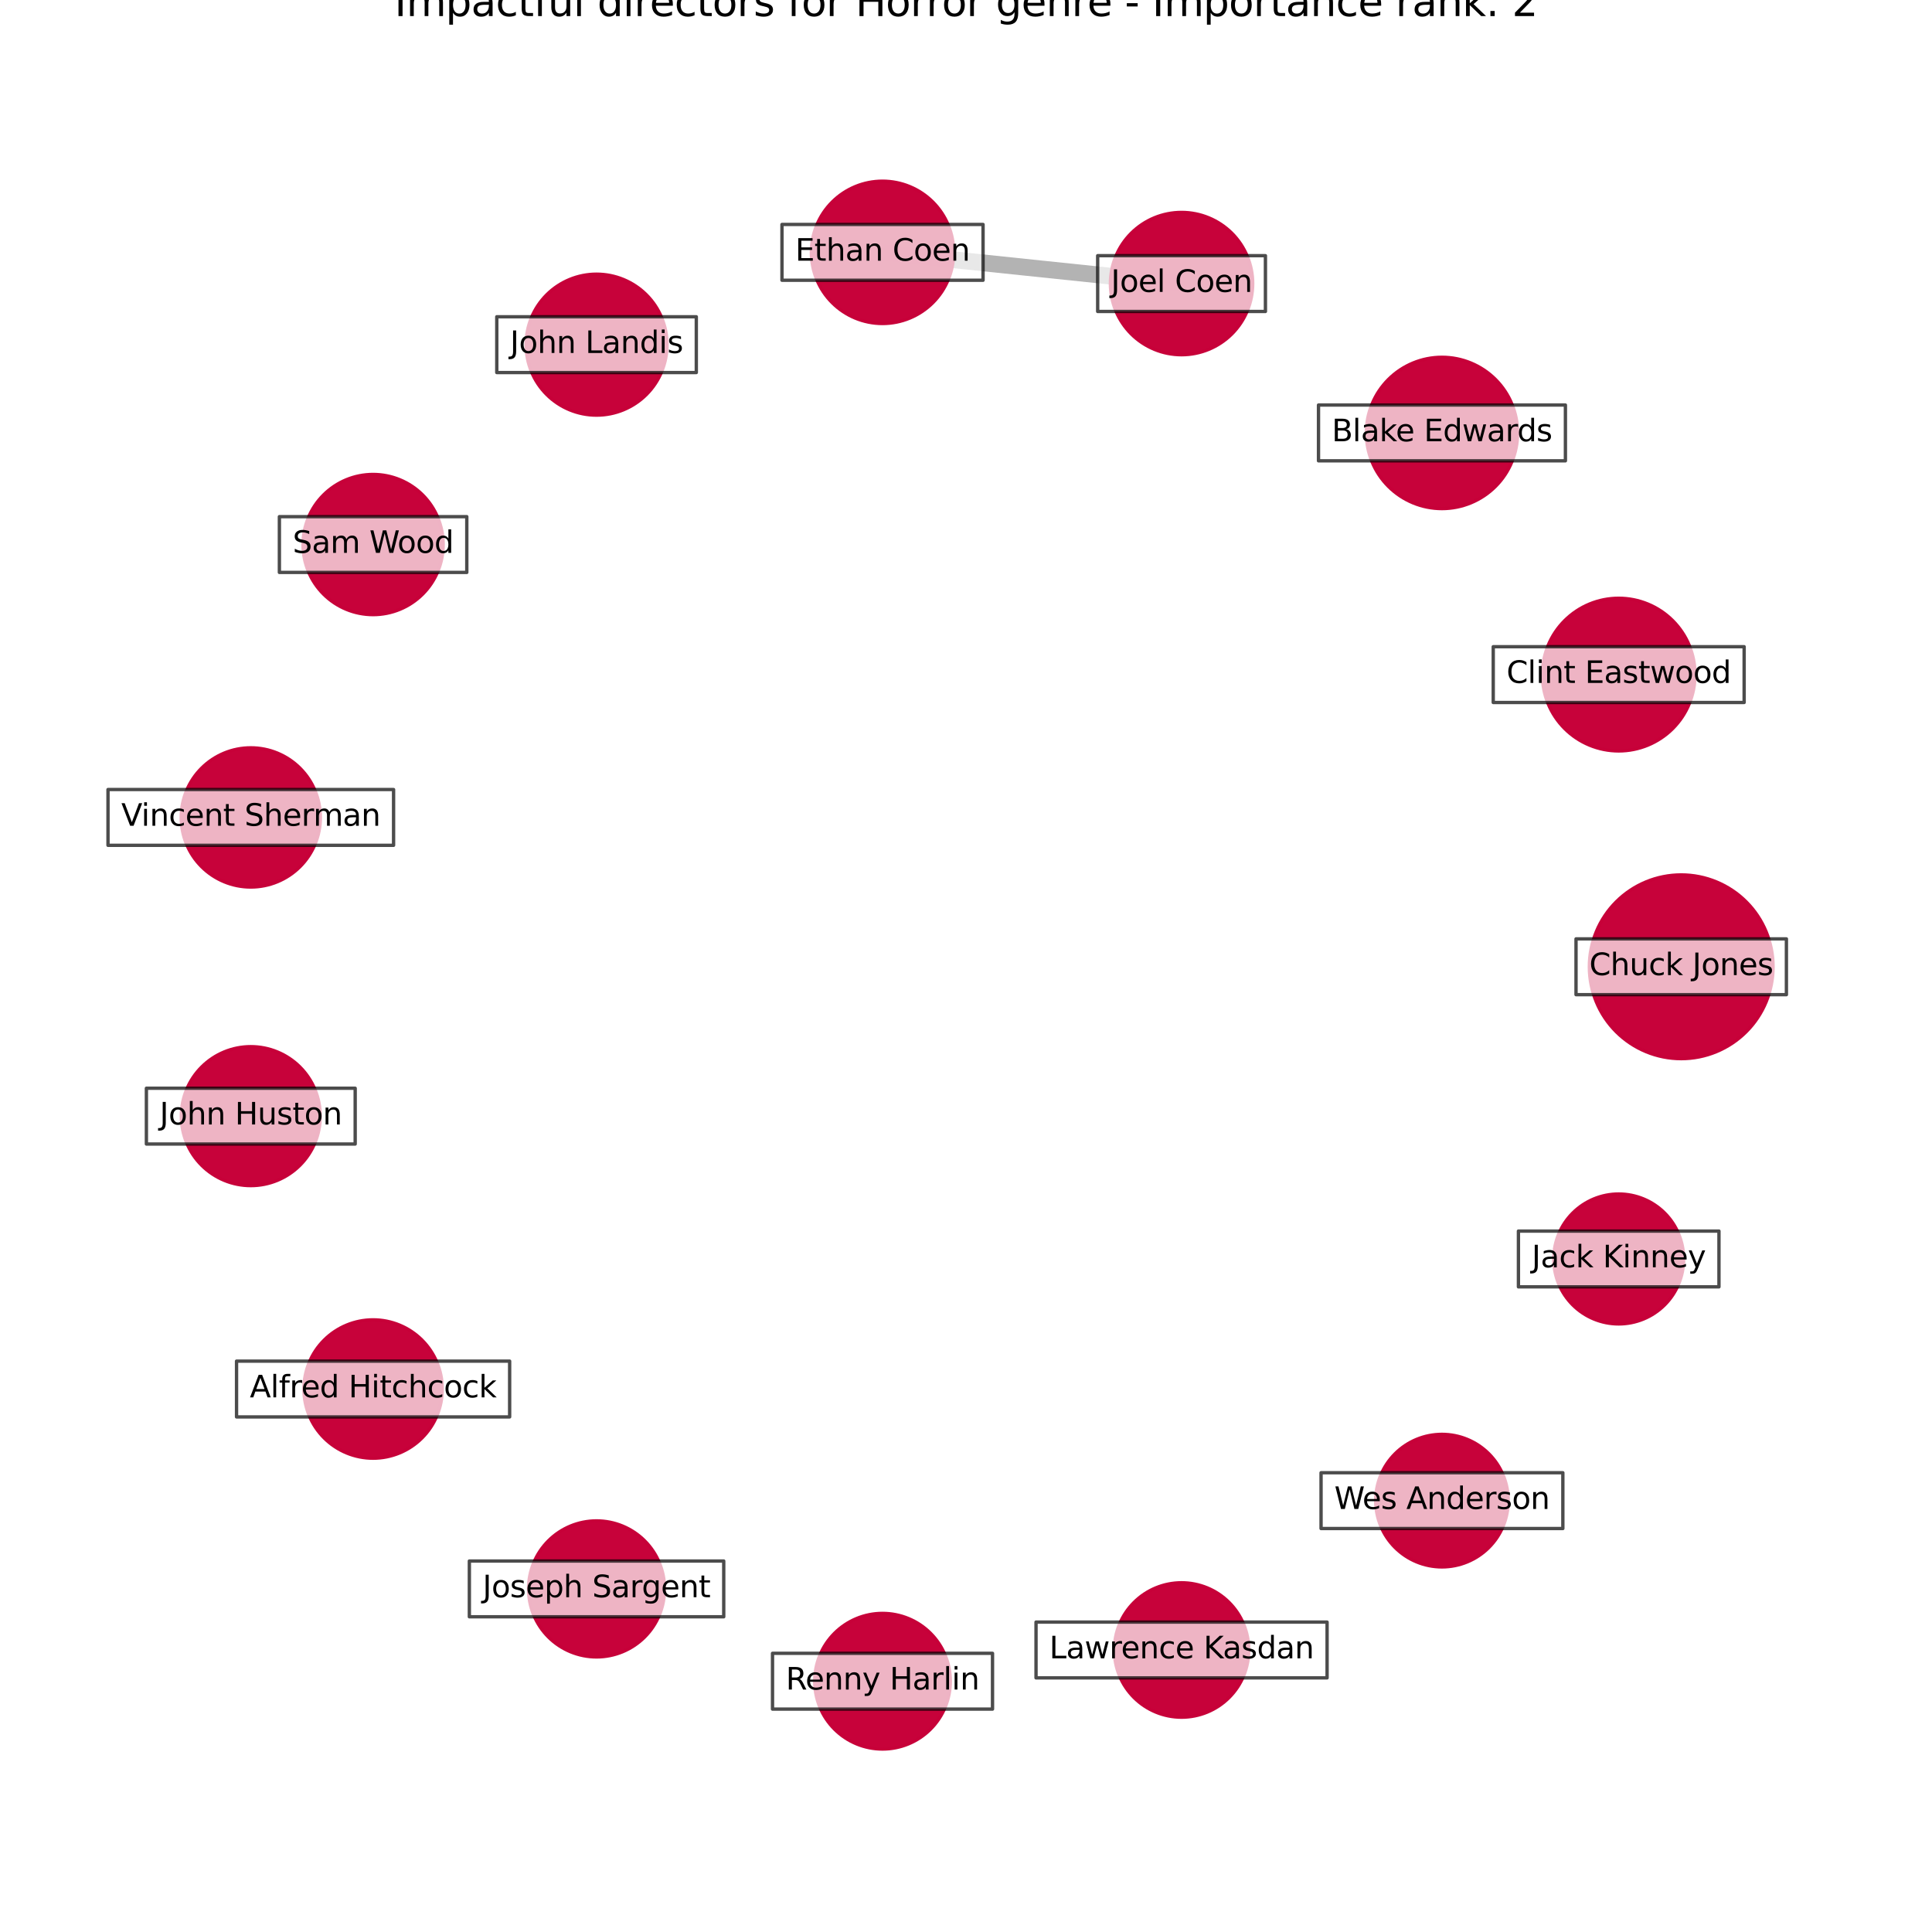 <?xml version="1.0" encoding="utf-8" standalone="no"?>
<!DOCTYPE svg PUBLIC "-//W3C//DTD SVG 1.1//EN"
  "http://www.w3.org/Graphics/SVG/1.1/DTD/svg11.dtd">
<svg xmlns:xlink="http://www.w3.org/1999/xlink" width="576pt" height="576pt" viewBox="0 0 576 576" xmlns="http://www.w3.org/2000/svg" version="1.1">
 <defs>
  <style type="text/css">*{stroke-linejoin: round; stroke-linecap: butt}</style>
 </defs>
 <g id="figure_1">
  <g id="patch_1">
   <path d="M 0 576 
L 576 576 
L 576 0 
L 0 0 
z
" style="fill: #ffffff"/>
  </g>
  <g id="axes_1">
   <g id="LineCollection_1">
    <path d="M 352.264 84.544 
L 263.11 75.235 
" clip-path="url(#pd4b64795f2)" style="fill: none; stroke: #000000; stroke-opacity: 0.3; stroke-width: 5"/>
   </g>
   <g id="PathCollection_1">
    <path d="M 501.231 315.619 
C 508.494 315.619 515.46 312.733 520.596 307.598 
C 525.731 302.462 528.617 295.496 528.617 288.233 
C 528.617 280.97 525.731 274.003 520.596 268.868 
C 515.46 263.732 508.494 260.847 501.231 260.847 
C 493.968 260.847 487.001 263.732 481.866 268.868 
C 476.73 274.003 473.845 280.97 473.845 288.233 
C 473.845 295.496 476.73 302.462 481.866 307.598 
C 487.001 312.733 493.968 315.619 501.231 315.619 
z
" clip-path="url(#pd4b64795f2)" style="fill: #c70039; fill-opacity: 0.99; stroke: #c70039; stroke-opacity: 0.99"/>
    <path d="M 482.592 223.878 
C 488.628 223.878 494.416 221.48 498.684 217.213 
C 502.951 212.945 505.349 207.157 505.349 201.121 
C 505.349 195.086 502.951 189.297 498.684 185.03 
C 494.416 180.762 488.628 178.365 482.592 178.365 
C 476.557 178.365 470.768 180.762 466.501 185.03 
C 462.233 189.297 459.836 195.086 459.836 201.121 
C 459.836 207.157 462.233 212.945 466.501 217.213 
C 470.768 221.48 476.557 223.878 482.592 223.878 
z
" clip-path="url(#pd4b64795f2)" style="fill: #c70039; fill-opacity: 0.99; stroke: #c70039; stroke-opacity: 0.99"/>
    <path d="M 429.9 151.625 
C 435.881 151.625 441.618 149.248 445.847 145.019 
C 450.076 140.79 452.452 135.053 452.452 129.072 
C 452.452 123.091 450.076 117.355 445.847 113.126 
C 441.618 108.896 435.881 106.52 429.9 106.52 
C 423.919 106.52 418.182 108.896 413.953 113.126 
C 409.724 117.355 407.348 123.091 407.348 129.072 
C 407.348 135.053 409.724 140.79 413.953 145.019 
C 418.182 149.248 423.919 151.625 429.9 151.625 
z
" clip-path="url(#pd4b64795f2)" style="fill: #c70039; fill-opacity: 0.99; stroke: #c70039; stroke-opacity: 0.99"/>
    <path d="M 352.264 105.756 
C 357.89 105.756 363.286 103.521 367.264 99.543 
C 371.242 95.565 373.477 90.169 373.477 84.544 
C 373.477 78.918 371.242 73.522 367.264 69.544 
C 363.286 65.567 357.89 63.331 352.264 63.331 
C 346.639 63.331 341.243 65.567 337.265 69.544 
C 333.287 73.522 331.052 78.918 331.052 84.544 
C 331.052 90.169 333.287 95.565 337.265 99.543 
C 341.243 103.521 346.639 105.756 352.264 105.756 
z
" clip-path="url(#pd4b64795f2)" style="fill: #c70039; fill-opacity: 0.99; stroke: #c70039; stroke-opacity: 0.99"/>
    <path d="M 263.11 96.447 
C 268.735 96.447 274.131 94.212 278.109 90.234 
C 282.087 86.256 284.322 80.86 284.322 75.235 
C 284.322 69.609 282.087 64.213 278.109 60.235 
C 274.131 56.257 268.735 54.022 263.11 54.022 
C 257.484 54.022 252.088 56.257 248.11 60.235 
C 244.132 64.213 241.897 69.609 241.897 75.235 
C 241.897 80.86 244.132 86.256 248.11 90.234 
C 252.088 94.212 257.484 96.447 263.11 96.447 
z
" clip-path="url(#pd4b64795f2)" style="fill: #c70039; fill-opacity: 0.99; stroke: #c70039; stroke-opacity: 0.99"/>
    <path d="M 177.851 123.766 
C 183.424 123.766 188.768 121.552 192.709 117.612 
C 196.649 113.672 198.863 108.327 198.863 102.755 
C 198.863 97.183 196.649 91.838 192.709 87.898 
C 188.768 83.958 183.424 81.744 177.851 81.744 
C 172.279 81.744 166.934 83.958 162.994 87.898 
C 159.054 91.838 156.84 97.183 156.84 102.755 
C 156.84 108.327 159.054 113.672 162.994 117.612 
C 166.934 121.552 172.279 123.766 177.851 123.766 
z
" clip-path="url(#pd4b64795f2)" style="fill: #c70039; fill-opacity: 0.99; stroke: #c70039; stroke-opacity: 0.99"/>
    <path d="M 111.231 183.241 
C 116.773 183.241 122.088 181.039 126.006 177.121 
C 129.925 173.203 132.126 167.887 132.126 162.346 
C 132.126 156.805 129.925 151.489 126.006 147.571 
C 122.088 143.653 116.773 141.451 111.231 141.451 
C 105.69 141.451 100.375 143.653 96.457 147.571 
C 92.538 151.489 90.337 156.805 90.337 162.346 
C 90.337 167.887 92.538 173.203 96.457 177.121 
C 100.375 181.039 105.69 183.241 111.231 183.241 
z
" clip-path="url(#pd4b64795f2)" style="fill: #c70039; fill-opacity: 0.99; stroke: #c70039; stroke-opacity: 0.99"/>
    <path d="M 74.769 264.452 
C 80.272 264.452 85.549 262.265 89.44 258.375 
C 93.331 254.484 95.517 249.206 95.517 243.704 
C 95.517 238.202 93.331 232.924 89.44 229.033 
C 85.549 225.143 80.272 222.957 74.769 222.957 
C 69.267 222.957 63.989 225.143 60.099 229.033 
C 56.208 232.924 54.022 238.202 54.022 243.704 
C 54.022 249.206 56.208 254.484 60.099 258.375 
C 63.989 262.265 69.267 264.452 74.769 264.452 
z
" clip-path="url(#pd4b64795f2)" style="fill: #c70039; fill-opacity: 0.99; stroke: #c70039; stroke-opacity: 0.99"/>
    <path d="M 74.769 353.472 
C 80.262 353.472 85.53 351.29 89.414 347.406 
C 93.298 343.522 95.48 338.254 95.48 332.761 
C 95.48 327.269 93.298 322.001 89.414 318.117 
C 85.53 314.233 80.262 312.051 74.769 312.051 
C 69.277 312.051 64.008 314.233 60.125 318.117 
C 56.241 322.001 54.059 327.269 54.059 332.761 
C 54.059 338.254 56.241 343.522 60.125 347.406 
C 64.008 351.29 69.277 353.472 74.769 353.472 
z
" clip-path="url(#pd4b64795f2)" style="fill: #c70039; fill-opacity: 0.99; stroke: #c70039; stroke-opacity: 0.99"/>
    <path d="M 111.231 434.742 
C 116.701 434.742 121.947 432.57 125.814 428.702 
C 129.682 424.835 131.855 419.589 131.855 414.119 
C 131.855 408.65 129.682 403.404 125.814 399.537 
C 121.947 395.669 116.701 393.496 111.231 393.496 
C 105.762 393.496 100.516 395.669 96.649 399.537 
C 92.781 403.404 90.608 408.65 90.608 414.119 
C 90.608 419.589 92.781 424.835 96.649 428.702 
C 100.516 432.57 105.762 434.742 111.231 434.742 
z
" clip-path="url(#pd4b64795f2)" style="fill: #c70039; fill-opacity: 0.99; stroke: #c70039; stroke-opacity: 0.99"/>
    <path d="M 177.851 493.988 
C 183.229 493.988 188.387 491.851 192.19 488.049 
C 195.992 484.246 198.129 479.088 198.129 473.711 
C 198.129 468.333 195.992 463.175 192.19 459.372 
C 188.387 455.57 183.229 453.433 177.851 453.433 
C 172.474 453.433 167.316 455.57 163.513 459.372 
C 159.71 463.175 157.574 468.333 157.574 473.711 
C 157.574 479.088 159.71 484.246 163.513 488.049 
C 167.316 491.851 172.474 493.988 177.851 493.988 
z
" clip-path="url(#pd4b64795f2)" style="fill: #c70039; fill-opacity: 0.99; stroke: #c70039; stroke-opacity: 0.99"/>
    <path d="M 263.11 521.449 
C 268.471 521.449 273.614 519.318 277.406 515.527 
C 281.197 511.736 283.327 506.593 283.327 501.231 
C 283.327 495.869 281.197 490.726 277.406 486.935 
C 273.614 483.143 268.471 481.013 263.11 481.013 
C 257.748 481.013 252.605 483.143 248.813 486.935 
C 245.022 490.726 242.892 495.869 242.892 501.231 
C 242.892 506.593 245.022 511.736 248.813 515.527 
C 252.605 519.318 257.748 521.449 263.11 521.449 
z
" clip-path="url(#pd4b64795f2)" style="fill: #c70039; fill-opacity: 0.99; stroke: #c70039; stroke-opacity: 0.99"/>
    <path d="M 352.264 511.959 
C 357.578 511.959 362.675 509.848 366.433 506.09 
C 370.191 502.333 372.302 497.236 372.302 491.922 
C 372.302 486.608 370.191 481.511 366.433 477.753 
C 362.675 473.996 357.578 471.884 352.264 471.884 
C 346.95 471.884 341.853 473.996 338.096 477.753 
C 334.338 481.511 332.227 486.608 332.227 491.922 
C 332.227 497.236 334.338 502.333 338.096 506.09 
C 341.853 509.848 346.95 511.959 352.264 511.959 
z
" clip-path="url(#pd4b64795f2)" style="fill: #c70039; fill-opacity: 0.99; stroke: #c70039; stroke-opacity: 0.99"/>
    <path d="M 429.9 467.153 
C 435.14 467.153 440.167 465.071 443.872 461.365 
C 447.578 457.66 449.66 452.633 449.66 447.393 
C 449.66 442.153 447.578 437.126 443.872 433.421 
C 440.167 429.715 435.14 427.633 429.9 427.633 
C 424.66 427.633 419.633 429.715 415.928 433.421 
C 412.222 437.126 410.14 442.153 410.14 447.393 
C 410.14 452.633 412.222 457.66 415.928 461.365 
C 419.633 465.071 424.66 467.153 429.9 467.153 
z
" clip-path="url(#pd4b64795f2)" style="fill: #c70039; fill-opacity: 0.99; stroke: #c70039; stroke-opacity: 0.99"/>
    <path d="M 482.592 394.709 
C 487.728 394.709 492.654 392.669 496.285 389.037 
C 499.917 385.406 501.957 380.48 501.957 375.344 
C 501.957 370.208 499.917 365.282 496.285 361.651 
C 492.654 358.019 487.728 355.979 482.592 355.979 
C 477.457 355.979 472.531 358.019 468.899 361.651 
C 465.268 365.282 463.227 370.208 463.227 375.344 
C 463.227 380.48 465.268 385.406 468.899 389.037 
C 472.531 392.669 477.457 394.709 482.592 394.709 
z
" clip-path="url(#pd4b64795f2)" style="fill: #c70039; fill-opacity: 0.99; stroke: #c70039; stroke-opacity: 0.99"/>
   </g>
   <g id="text_1">
    <g id="patch_2">
     <path d="M 469.869 296.548 
L 532.593 296.548 
L 532.593 279.918 
L 469.869 279.918 
z
" clip-path="url(#pd4b64795f2)" style="fill: #ffffff; opacity: 0.7; stroke: #000000; stroke-linejoin: miter"/>
    </g>
    <g clip-path="url(#pd4b64795f2)">
     <!-- Chuck Jones -->
     <g transform="translate(473.829 290.716)scale(0.09 -0.09)">
      <defs>
       <path id="DejaVuSans-43" d="M 4122 4306 
L 4122 3641 
Q 3803 3938 3442 4084 
Q 3081 4231 2675 4231 
Q 1875 4231 1450 3742 
Q 1025 3253 1025 2328 
Q 1025 1406 1450 917 
Q 1875 428 2675 428 
Q 3081 428 3442 575 
Q 3803 722 4122 1019 
L 4122 359 
Q 3791 134 3420 21 
Q 3050 -91 2638 -91 
Q 1578 -91 968 557 
Q 359 1206 359 2328 
Q 359 3453 968 4101 
Q 1578 4750 2638 4750 
Q 3056 4750 3426 4639 
Q 3797 4528 4122 4306 
z
" transform="scale(0.016)"/>
       <path id="DejaVuSans-68" d="M 3513 2113 
L 3513 0 
L 2938 0 
L 2938 2094 
Q 2938 2591 2744 2837 
Q 2550 3084 2163 3084 
Q 1697 3084 1428 2787 
Q 1159 2491 1159 1978 
L 1159 0 
L 581 0 
L 581 4863 
L 1159 4863 
L 1159 2956 
Q 1366 3272 1645 3428 
Q 1925 3584 2291 3584 
Q 2894 3584 3203 3211 
Q 3513 2838 3513 2113 
z
" transform="scale(0.016)"/>
       <path id="DejaVuSans-75" d="M 544 1381 
L 544 3500 
L 1119 3500 
L 1119 1403 
Q 1119 906 1312 657 
Q 1506 409 1894 409 
Q 2359 409 2629 706 
Q 2900 1003 2900 1516 
L 2900 3500 
L 3475 3500 
L 3475 0 
L 2900 0 
L 2900 538 
Q 2691 219 2414 64 
Q 2138 -91 1772 -91 
Q 1169 -91 856 284 
Q 544 659 544 1381 
z
M 1991 3584 
L 1991 3584 
z
" transform="scale(0.016)"/>
       <path id="DejaVuSans-63" d="M 3122 3366 
L 3122 2828 
Q 2878 2963 2633 3030 
Q 2388 3097 2138 3097 
Q 1578 3097 1268 2742 
Q 959 2388 959 1747 
Q 959 1106 1268 751 
Q 1578 397 2138 397 
Q 2388 397 2633 464 
Q 2878 531 3122 666 
L 3122 134 
Q 2881 22 2623 -34 
Q 2366 -91 2075 -91 
Q 1284 -91 818 406 
Q 353 903 353 1747 
Q 353 2603 823 3093 
Q 1294 3584 2113 3584 
Q 2378 3584 2631 3529 
Q 2884 3475 3122 3366 
z
" transform="scale(0.016)"/>
       <path id="DejaVuSans-6b" d="M 581 4863 
L 1159 4863 
L 1159 1991 
L 2875 3500 
L 3609 3500 
L 1753 1863 
L 3688 0 
L 2938 0 
L 1159 1709 
L 1159 0 
L 581 0 
L 581 4863 
z
" transform="scale(0.016)"/>
       <path id="DejaVuSans-20" transform="scale(0.016)"/>
       <path id="DejaVuSans-4a" d="M 628 4666 
L 1259 4666 
L 1259 325 
Q 1259 -519 939 -900 
Q 619 -1281 -91 -1281 
L -331 -1281 
L -331 -750 
L -134 -750 
Q 284 -750 456 -515 
Q 628 -281 628 325 
L 628 4666 
z
" transform="scale(0.016)"/>
       <path id="DejaVuSans-6f" d="M 1959 3097 
Q 1497 3097 1228 2736 
Q 959 2375 959 1747 
Q 959 1119 1226 758 
Q 1494 397 1959 397 
Q 2419 397 2687 759 
Q 2956 1122 2956 1747 
Q 2956 2369 2687 2733 
Q 2419 3097 1959 3097 
z
M 1959 3584 
Q 2709 3584 3137 3096 
Q 3566 2609 3566 1747 
Q 3566 888 3137 398 
Q 2709 -91 1959 -91 
Q 1206 -91 779 398 
Q 353 888 353 1747 
Q 353 2609 779 3096 
Q 1206 3584 1959 3584 
z
" transform="scale(0.016)"/>
       <path id="DejaVuSans-6e" d="M 3513 2113 
L 3513 0 
L 2938 0 
L 2938 2094 
Q 2938 2591 2744 2837 
Q 2550 3084 2163 3084 
Q 1697 3084 1428 2787 
Q 1159 2491 1159 1978 
L 1159 0 
L 581 0 
L 581 3500 
L 1159 3500 
L 1159 2956 
Q 1366 3272 1645 3428 
Q 1925 3584 2291 3584 
Q 2894 3584 3203 3211 
Q 3513 2838 3513 2113 
z
" transform="scale(0.016)"/>
       <path id="DejaVuSans-65" d="M 3597 1894 
L 3597 1613 
L 953 1613 
Q 991 1019 1311 708 
Q 1631 397 2203 397 
Q 2534 397 2845 478 
Q 3156 559 3463 722 
L 3463 178 
Q 3153 47 2828 -22 
Q 2503 -91 2169 -91 
Q 1331 -91 842 396 
Q 353 884 353 1716 
Q 353 2575 817 3079 
Q 1281 3584 2069 3584 
Q 2775 3584 3186 3129 
Q 3597 2675 3597 1894 
z
M 3022 2063 
Q 3016 2534 2758 2815 
Q 2500 3097 2075 3097 
Q 1594 3097 1305 2825 
Q 1016 2553 972 2059 
L 3022 2063 
z
" transform="scale(0.016)"/>
       <path id="DejaVuSans-73" d="M 2834 3397 
L 2834 2853 
Q 2591 2978 2328 3040 
Q 2066 3103 1784 3103 
Q 1356 3103 1142 2972 
Q 928 2841 928 2578 
Q 928 2378 1081 2264 
Q 1234 2150 1697 2047 
L 1894 2003 
Q 2506 1872 2764 1633 
Q 3022 1394 3022 966 
Q 3022 478 2636 193 
Q 2250 -91 1575 -91 
Q 1294 -91 989 -36 
Q 684 19 347 128 
L 347 722 
Q 666 556 975 473 
Q 1284 391 1588 391 
Q 1994 391 2212 530 
Q 2431 669 2431 922 
Q 2431 1156 2273 1281 
Q 2116 1406 1581 1522 
L 1381 1569 
Q 847 1681 609 1914 
Q 372 2147 372 2553 
Q 372 3047 722 3315 
Q 1072 3584 1716 3584 
Q 2034 3584 2315 3537 
Q 2597 3491 2834 3397 
z
" transform="scale(0.016)"/>
      </defs>
      <use xlink:href="#DejaVuSans-43"/>
      <use xlink:href="#DejaVuSans-68" x="69.824"/>
      <use xlink:href="#DejaVuSans-75" x="133.203"/>
      <use xlink:href="#DejaVuSans-63" x="196.582"/>
      <use xlink:href="#DejaVuSans-6b" x="251.562"/>
      <use xlink:href="#DejaVuSans-20" x="309.473"/>
      <use xlink:href="#DejaVuSans-4a" x="341.26"/>
      <use xlink:href="#DejaVuSans-6f" x="370.752"/>
      <use xlink:href="#DejaVuSans-6e" x="431.934"/>
      <use xlink:href="#DejaVuSans-65" x="495.312"/>
      <use xlink:href="#DejaVuSans-73" x="556.836"/>
     </g>
    </g>
   </g>
   <g id="text_2">
    <g id="patch_3">
     <path d="M 445.19 209.437 
L 519.994 209.437 
L 519.994 192.806 
L 445.19 192.806 
z
" clip-path="url(#pd4b64795f2)" style="fill: #ffffff; opacity: 0.7; stroke: #000000; stroke-linejoin: miter"/>
    </g>
    <g clip-path="url(#pd4b64795f2)">
     <!-- Clint Eastwood -->
     <g transform="translate(449.15 203.605)scale(0.09 -0.09)">
      <defs>
       <path id="DejaVuSans-6c" d="M 603 4863 
L 1178 4863 
L 1178 0 
L 603 0 
L 603 4863 
z
" transform="scale(0.016)"/>
       <path id="DejaVuSans-69" d="M 603 3500 
L 1178 3500 
L 1178 0 
L 603 0 
L 603 3500 
z
M 603 4863 
L 1178 4863 
L 1178 4134 
L 603 4134 
L 603 4863 
z
" transform="scale(0.016)"/>
       <path id="DejaVuSans-74" d="M 1172 4494 
L 1172 3500 
L 2356 3500 
L 2356 3053 
L 1172 3053 
L 1172 1153 
Q 1172 725 1289 603 
Q 1406 481 1766 481 
L 2356 481 
L 2356 0 
L 1766 0 
Q 1100 0 847 248 
Q 594 497 594 1153 
L 594 3053 
L 172 3053 
L 172 3500 
L 594 3500 
L 594 4494 
L 1172 4494 
z
" transform="scale(0.016)"/>
       <path id="DejaVuSans-45" d="M 628 4666 
L 3578 4666 
L 3578 4134 
L 1259 4134 
L 1259 2753 
L 3481 2753 
L 3481 2222 
L 1259 2222 
L 1259 531 
L 3634 531 
L 3634 0 
L 628 0 
L 628 4666 
z
" transform="scale(0.016)"/>
       <path id="DejaVuSans-61" d="M 2194 1759 
Q 1497 1759 1228 1600 
Q 959 1441 959 1056 
Q 959 750 1161 570 
Q 1363 391 1709 391 
Q 2188 391 2477 730 
Q 2766 1069 2766 1631 
L 2766 1759 
L 2194 1759 
z
M 3341 1997 
L 3341 0 
L 2766 0 
L 2766 531 
Q 2569 213 2275 61 
Q 1981 -91 1556 -91 
Q 1019 -91 701 211 
Q 384 513 384 1019 
Q 384 1609 779 1909 
Q 1175 2209 1959 2209 
L 2766 2209 
L 2766 2266 
Q 2766 2663 2505 2880 
Q 2244 3097 1772 3097 
Q 1472 3097 1187 3025 
Q 903 2953 641 2809 
L 641 3341 
Q 956 3463 1253 3523 
Q 1550 3584 1831 3584 
Q 2591 3584 2966 3190 
Q 3341 2797 3341 1997 
z
" transform="scale(0.016)"/>
       <path id="DejaVuSans-77" d="M 269 3500 
L 844 3500 
L 1563 769 
L 2278 3500 
L 2956 3500 
L 3675 769 
L 4391 3500 
L 4966 3500 
L 4050 0 
L 3372 0 
L 2619 2869 
L 1863 0 
L 1184 0 
L 269 3500 
z
" transform="scale(0.016)"/>
       <path id="DejaVuSans-64" d="M 2906 2969 
L 2906 4863 
L 3481 4863 
L 3481 0 
L 2906 0 
L 2906 525 
Q 2725 213 2448 61 
Q 2172 -91 1784 -91 
Q 1150 -91 751 415 
Q 353 922 353 1747 
Q 353 2572 751 3078 
Q 1150 3584 1784 3584 
Q 2172 3584 2448 3432 
Q 2725 3281 2906 2969 
z
M 947 1747 
Q 947 1113 1208 752 
Q 1469 391 1925 391 
Q 2381 391 2643 752 
Q 2906 1113 2906 1747 
Q 2906 2381 2643 2742 
Q 2381 3103 1925 3103 
Q 1469 3103 1208 2742 
Q 947 2381 947 1747 
z
" transform="scale(0.016)"/>
      </defs>
      <use xlink:href="#DejaVuSans-43"/>
      <use xlink:href="#DejaVuSans-6c" x="69.824"/>
      <use xlink:href="#DejaVuSans-69" x="97.607"/>
      <use xlink:href="#DejaVuSans-6e" x="125.391"/>
      <use xlink:href="#DejaVuSans-74" x="188.77"/>
      <use xlink:href="#DejaVuSans-20" x="227.979"/>
      <use xlink:href="#DejaVuSans-45" x="259.766"/>
      <use xlink:href="#DejaVuSans-61" x="322.949"/>
      <use xlink:href="#DejaVuSans-73" x="384.229"/>
      <use xlink:href="#DejaVuSans-74" x="436.328"/>
      <use xlink:href="#DejaVuSans-77" x="475.537"/>
      <use xlink:href="#DejaVuSans-6f" x="557.324"/>
      <use xlink:href="#DejaVuSans-6f" x="618.506"/>
      <use xlink:href="#DejaVuSans-64" x="679.688"/>
     </g>
    </g>
   </g>
   <g id="text_3">
    <g id="patch_4">
     <path d="M 393.093 137.388 
L 466.707 137.388 
L 466.707 120.757 
L 393.093 120.757 
z
" clip-path="url(#pd4b64795f2)" style="fill: #ffffff; opacity: 0.7; stroke: #000000; stroke-linejoin: miter"/>
    </g>
    <g clip-path="url(#pd4b64795f2)">
     <!-- Blake Edwards -->
     <g transform="translate(397.053 131.556)scale(0.09 -0.09)">
      <defs>
       <path id="DejaVuSans-42" d="M 1259 2228 
L 1259 519 
L 2272 519 
Q 2781 519 3026 730 
Q 3272 941 3272 1375 
Q 3272 1813 3026 2020 
Q 2781 2228 2272 2228 
L 1259 2228 
z
M 1259 4147 
L 1259 2741 
L 2194 2741 
Q 2656 2741 2882 2914 
Q 3109 3088 3109 3444 
Q 3109 3797 2882 3972 
Q 2656 4147 2194 4147 
L 1259 4147 
z
M 628 4666 
L 2241 4666 
Q 2963 4666 3353 4366 
Q 3744 4066 3744 3513 
Q 3744 3084 3544 2831 
Q 3344 2578 2956 2516 
Q 3422 2416 3680 2098 
Q 3938 1781 3938 1306 
Q 3938 681 3513 340 
Q 3088 0 2303 0 
L 628 0 
L 628 4666 
z
" transform="scale(0.016)"/>
       <path id="DejaVuSans-72" d="M 2631 2963 
Q 2534 3019 2420 3045 
Q 2306 3072 2169 3072 
Q 1681 3072 1420 2755 
Q 1159 2438 1159 1844 
L 1159 0 
L 581 0 
L 581 3500 
L 1159 3500 
L 1159 2956 
Q 1341 3275 1631 3429 
Q 1922 3584 2338 3584 
Q 2397 3584 2469 3576 
Q 2541 3569 2628 3553 
L 2631 2963 
z
" transform="scale(0.016)"/>
      </defs>
      <use xlink:href="#DejaVuSans-42"/>
      <use xlink:href="#DejaVuSans-6c" x="68.604"/>
      <use xlink:href="#DejaVuSans-61" x="96.387"/>
      <use xlink:href="#DejaVuSans-6b" x="157.666"/>
      <use xlink:href="#DejaVuSans-65" x="211.951"/>
      <use xlink:href="#DejaVuSans-20" x="273.475"/>
      <use xlink:href="#DejaVuSans-45" x="305.262"/>
      <use xlink:href="#DejaVuSans-64" x="368.445"/>
      <use xlink:href="#DejaVuSans-77" x="431.922"/>
      <use xlink:href="#DejaVuSans-61" x="513.709"/>
      <use xlink:href="#DejaVuSans-72" x="574.988"/>
      <use xlink:href="#DejaVuSans-64" x="614.352"/>
      <use xlink:href="#DejaVuSans-73" x="677.828"/>
     </g>
    </g>
   </g>
   <g id="text_4">
    <g id="patch_5">
     <path d="M 327.258 92.859 
L 377.271 92.859 
L 377.271 76.229 
L 327.258 76.229 
z
" clip-path="url(#pd4b64795f2)" style="fill: #ffffff; opacity: 0.7; stroke: #000000; stroke-linejoin: miter"/>
    </g>
    <g clip-path="url(#pd4b64795f2)">
     <!-- Joel Coen -->
     <g transform="translate(331.218 87.027)scale(0.09 -0.09)">
      <use xlink:href="#DejaVuSans-4a"/>
      <use xlink:href="#DejaVuSans-6f" x="29.492"/>
      <use xlink:href="#DejaVuSans-65" x="90.674"/>
      <use xlink:href="#DejaVuSans-6c" x="152.197"/>
      <use xlink:href="#DejaVuSans-20" x="179.98"/>
      <use xlink:href="#DejaVuSans-43" x="211.768"/>
      <use xlink:href="#DejaVuSans-6f" x="281.592"/>
      <use xlink:href="#DejaVuSans-65" x="342.773"/>
      <use xlink:href="#DejaVuSans-6e" x="404.297"/>
     </g>
    </g>
   </g>
   <g id="text_5">
    <g id="patch_6">
     <path d="M 233.134 83.55 
L 293.085 83.55 
L 293.085 66.92 
L 233.134 66.92 
z
" clip-path="url(#pd4b64795f2)" style="fill: #ffffff; opacity: 0.7; stroke: #000000; stroke-linejoin: miter"/>
    </g>
    <g clip-path="url(#pd4b64795f2)">
     <!-- Ethan Coen -->
     <g transform="translate(237.094 77.718)scale(0.09 -0.09)">
      <use xlink:href="#DejaVuSans-45"/>
      <use xlink:href="#DejaVuSans-74" x="63.184"/>
      <use xlink:href="#DejaVuSans-68" x="102.393"/>
      <use xlink:href="#DejaVuSans-61" x="165.771"/>
      <use xlink:href="#DejaVuSans-6e" x="227.051"/>
      <use xlink:href="#DejaVuSans-20" x="290.43"/>
      <use xlink:href="#DejaVuSans-43" x="322.217"/>
      <use xlink:href="#DejaVuSans-6f" x="392.041"/>
      <use xlink:href="#DejaVuSans-65" x="453.223"/>
      <use xlink:href="#DejaVuSans-6e" x="514.746"/>
     </g>
    </g>
   </g>
   <g id="text_6">
    <g id="patch_7">
     <path d="M 148.108 111.07 
L 207.594 111.07 
L 207.594 94.44 
L 148.108 94.44 
z
" clip-path="url(#pd4b64795f2)" style="fill: #ffffff; opacity: 0.7; stroke: #000000; stroke-linejoin: miter"/>
    </g>
    <g clip-path="url(#pd4b64795f2)">
     <!-- John Landis -->
     <g transform="translate(152.068 105.238)scale(0.09 -0.09)">
      <defs>
       <path id="DejaVuSans-4c" d="M 628 4666 
L 1259 4666 
L 1259 531 
L 3531 531 
L 3531 0 
L 628 0 
L 628 4666 
z
" transform="scale(0.016)"/>
      </defs>
      <use xlink:href="#DejaVuSans-4a"/>
      <use xlink:href="#DejaVuSans-6f" x="29.492"/>
      <use xlink:href="#DejaVuSans-68" x="90.674"/>
      <use xlink:href="#DejaVuSans-6e" x="154.053"/>
      <use xlink:href="#DejaVuSans-20" x="217.432"/>
      <use xlink:href="#DejaVuSans-4c" x="249.219"/>
      <use xlink:href="#DejaVuSans-61" x="304.932"/>
      <use xlink:href="#DejaVuSans-6e" x="366.211"/>
      <use xlink:href="#DejaVuSans-64" x="429.59"/>
      <use xlink:href="#DejaVuSans-69" x="493.066"/>
      <use xlink:href="#DejaVuSans-73" x="520.85"/>
     </g>
    </g>
   </g>
   <g id="text_7">
    <g id="patch_8">
     <path d="M 83.295 170.661 
L 139.168 170.661 
L 139.168 154.031 
L 83.295 154.031 
z
" clip-path="url(#pd4b64795f2)" style="fill: #ffffff; opacity: 0.7; stroke: #000000; stroke-linejoin: miter"/>
    </g>
    <g clip-path="url(#pd4b64795f2)">
     <!-- Sam Wood -->
     <g transform="translate(87.255 164.829)scale(0.09 -0.09)">
      <defs>
       <path id="DejaVuSans-53" d="M 3425 4513 
L 3425 3897 
Q 3066 4069 2747 4153 
Q 2428 4238 2131 4238 
Q 1616 4238 1336 4038 
Q 1056 3838 1056 3469 
Q 1056 3159 1242 3001 
Q 1428 2844 1947 2747 
L 2328 2669 
Q 3034 2534 3370 2195 
Q 3706 1856 3706 1288 
Q 3706 609 3251 259 
Q 2797 -91 1919 -91 
Q 1588 -91 1214 -16 
Q 841 59 441 206 
L 441 856 
Q 825 641 1194 531 
Q 1563 422 1919 422 
Q 2459 422 2753 634 
Q 3047 847 3047 1241 
Q 3047 1584 2836 1778 
Q 2625 1972 2144 2069 
L 1759 2144 
Q 1053 2284 737 2584 
Q 422 2884 422 3419 
Q 422 4038 858 4394 
Q 1294 4750 2059 4750 
Q 2388 4750 2728 4690 
Q 3069 4631 3425 4513 
z
" transform="scale(0.016)"/>
       <path id="DejaVuSans-6d" d="M 3328 2828 
Q 3544 3216 3844 3400 
Q 4144 3584 4550 3584 
Q 5097 3584 5394 3201 
Q 5691 2819 5691 2113 
L 5691 0 
L 5113 0 
L 5113 2094 
Q 5113 2597 4934 2840 
Q 4756 3084 4391 3084 
Q 3944 3084 3684 2787 
Q 3425 2491 3425 1978 
L 3425 0 
L 2847 0 
L 2847 2094 
Q 2847 2600 2669 2842 
Q 2491 3084 2119 3084 
Q 1678 3084 1418 2786 
Q 1159 2488 1159 1978 
L 1159 0 
L 581 0 
L 581 3500 
L 1159 3500 
L 1159 2956 
Q 1356 3278 1631 3431 
Q 1906 3584 2284 3584 
Q 2666 3584 2933 3390 
Q 3200 3197 3328 2828 
z
" transform="scale(0.016)"/>
       <path id="DejaVuSans-57" d="M 213 4666 
L 850 4666 
L 1831 722 
L 2809 4666 
L 3519 4666 
L 4500 722 
L 5478 4666 
L 6119 4666 
L 4947 0 
L 4153 0 
L 3169 4050 
L 2175 0 
L 1381 0 
L 213 4666 
z
" transform="scale(0.016)"/>
      </defs>
      <use xlink:href="#DejaVuSans-53"/>
      <use xlink:href="#DejaVuSans-61" x="63.477"/>
      <use xlink:href="#DejaVuSans-6d" x="124.756"/>
      <use xlink:href="#DejaVuSans-20" x="222.168"/>
      <use xlink:href="#DejaVuSans-57" x="253.955"/>
      <use xlink:href="#DejaVuSans-6f" x="346.957"/>
      <use xlink:href="#DejaVuSans-6f" x="408.139"/>
      <use xlink:href="#DejaVuSans-64" x="469.32"/>
     </g>
    </g>
   </g>
   <g id="text_8">
    <g id="patch_9">
     <path d="M 32.199 252.019 
L 117.339 252.019 
L 117.339 235.389 
L 32.199 235.389 
z
" clip-path="url(#pd4b64795f2)" style="fill: #ffffff; opacity: 0.7; stroke: #000000; stroke-linejoin: miter"/>
    </g>
    <g clip-path="url(#pd4b64795f2)">
     <!-- Vincent Sherman -->
     <g transform="translate(36.159 246.187)scale(0.09 -0.09)">
      <defs>
       <path id="DejaVuSans-56" d="M 1831 0 
L 50 4666 
L 709 4666 
L 2188 738 
L 3669 4666 
L 4325 4666 
L 2547 0 
L 1831 0 
z
" transform="scale(0.016)"/>
      </defs>
      <use xlink:href="#DejaVuSans-56"/>
      <use xlink:href="#DejaVuSans-69" x="66.158"/>
      <use xlink:href="#DejaVuSans-6e" x="93.941"/>
      <use xlink:href="#DejaVuSans-63" x="157.32"/>
      <use xlink:href="#DejaVuSans-65" x="212.301"/>
      <use xlink:href="#DejaVuSans-6e" x="273.824"/>
      <use xlink:href="#DejaVuSans-74" x="337.203"/>
      <use xlink:href="#DejaVuSans-20" x="376.412"/>
      <use xlink:href="#DejaVuSans-53" x="408.199"/>
      <use xlink:href="#DejaVuSans-68" x="471.676"/>
      <use xlink:href="#DejaVuSans-65" x="535.055"/>
      <use xlink:href="#DejaVuSans-72" x="596.578"/>
      <use xlink:href="#DejaVuSans-6d" x="635.941"/>
      <use xlink:href="#DejaVuSans-61" x="733.354"/>
      <use xlink:href="#DejaVuSans-6e" x="794.633"/>
     </g>
    </g>
   </g>
   <g id="text_9">
    <g id="patch_10">
     <path d="M 43.645 341.077 
L 105.894 341.077 
L 105.894 324.446 
L 43.645 324.446 
z
" clip-path="url(#pd4b64795f2)" style="fill: #ffffff; opacity: 0.7; stroke: #000000; stroke-linejoin: miter"/>
    </g>
    <g clip-path="url(#pd4b64795f2)">
     <!-- John Huston -->
     <g transform="translate(47.605 335.245)scale(0.09 -0.09)">
      <defs>
       <path id="DejaVuSans-48" d="M 628 4666 
L 1259 4666 
L 1259 2753 
L 3553 2753 
L 3553 4666 
L 4184 4666 
L 4184 0 
L 3553 0 
L 3553 2222 
L 1259 2222 
L 1259 0 
L 628 0 
L 628 4666 
z
" transform="scale(0.016)"/>
      </defs>
      <use xlink:href="#DejaVuSans-4a"/>
      <use xlink:href="#DejaVuSans-6f" x="29.492"/>
      <use xlink:href="#DejaVuSans-68" x="90.674"/>
      <use xlink:href="#DejaVuSans-6e" x="154.053"/>
      <use xlink:href="#DejaVuSans-20" x="217.432"/>
      <use xlink:href="#DejaVuSans-48" x="249.219"/>
      <use xlink:href="#DejaVuSans-75" x="324.414"/>
      <use xlink:href="#DejaVuSans-73" x="387.793"/>
      <use xlink:href="#DejaVuSans-74" x="439.893"/>
      <use xlink:href="#DejaVuSans-6f" x="479.102"/>
      <use xlink:href="#DejaVuSans-6e" x="540.283"/>
     </g>
    </g>
   </g>
   <g id="text_10">
    <g id="patch_11">
     <path d="M 70.522 422.435 
L 151.941 422.435 
L 151.941 405.804 
L 70.522 405.804 
z
" clip-path="url(#pd4b64795f2)" style="fill: #ffffff; opacity: 0.7; stroke: #000000; stroke-linejoin: miter"/>
    </g>
    <g clip-path="url(#pd4b64795f2)">
     <!-- Alfred Hitchcock -->
     <g transform="translate(74.482 416.603)scale(0.09 -0.09)">
      <defs>
       <path id="DejaVuSans-41" d="M 2188 4044 
L 1331 1722 
L 3047 1722 
L 2188 4044 
z
M 1831 4666 
L 2547 4666 
L 4325 0 
L 3669 0 
L 3244 1197 
L 1141 1197 
L 716 0 
L 50 0 
L 1831 4666 
z
" transform="scale(0.016)"/>
       <path id="DejaVuSans-66" d="M 2375 4863 
L 2375 4384 
L 1825 4384 
Q 1516 4384 1395 4259 
Q 1275 4134 1275 3809 
L 1275 3500 
L 2222 3500 
L 2222 3053 
L 1275 3053 
L 1275 0 
L 697 0 
L 697 3053 
L 147 3053 
L 147 3500 
L 697 3500 
L 697 3744 
Q 697 4328 969 4595 
Q 1241 4863 1831 4863 
L 2375 4863 
z
" transform="scale(0.016)"/>
      </defs>
      <use xlink:href="#DejaVuSans-41"/>
      <use xlink:href="#DejaVuSans-6c" x="68.408"/>
      <use xlink:href="#DejaVuSans-66" x="96.191"/>
      <use xlink:href="#DejaVuSans-72" x="131.396"/>
      <use xlink:href="#DejaVuSans-65" x="170.26"/>
      <use xlink:href="#DejaVuSans-64" x="231.783"/>
      <use xlink:href="#DejaVuSans-20" x="295.26"/>
      <use xlink:href="#DejaVuSans-48" x="327.047"/>
      <use xlink:href="#DejaVuSans-69" x="402.242"/>
      <use xlink:href="#DejaVuSans-74" x="430.025"/>
      <use xlink:href="#DejaVuSans-63" x="469.234"/>
      <use xlink:href="#DejaVuSans-68" x="524.215"/>
      <use xlink:href="#DejaVuSans-63" x="587.594"/>
      <use xlink:href="#DejaVuSans-6f" x="642.574"/>
      <use xlink:href="#DejaVuSans-63" x="703.756"/>
      <use xlink:href="#DejaVuSans-6b" x="758.736"/>
     </g>
    </g>
   </g>
   <g id="text_11">
    <g id="patch_12">
     <path d="M 139.931 482.026 
L 215.772 482.026 
L 215.772 465.395 
L 139.931 465.395 
z
" clip-path="url(#pd4b64795f2)" style="fill: #ffffff; opacity: 0.7; stroke: #000000; stroke-linejoin: miter"/>
    </g>
    <g clip-path="url(#pd4b64795f2)">
     <!-- Joseph Sargent -->
     <g transform="translate(143.891 476.194)scale(0.09 -0.09)">
      <defs>
       <path id="DejaVuSans-70" d="M 1159 525 
L 1159 -1331 
L 581 -1331 
L 581 3500 
L 1159 3500 
L 1159 2969 
Q 1341 3281 1617 3432 
Q 1894 3584 2278 3584 
Q 2916 3584 3314 3078 
Q 3713 2572 3713 1747 
Q 3713 922 3314 415 
Q 2916 -91 2278 -91 
Q 1894 -91 1617 61 
Q 1341 213 1159 525 
z
M 3116 1747 
Q 3116 2381 2855 2742 
Q 2594 3103 2138 3103 
Q 1681 3103 1420 2742 
Q 1159 2381 1159 1747 
Q 1159 1113 1420 752 
Q 1681 391 2138 391 
Q 2594 391 2855 752 
Q 3116 1113 3116 1747 
z
" transform="scale(0.016)"/>
       <path id="DejaVuSans-67" d="M 2906 1791 
Q 2906 2416 2648 2759 
Q 2391 3103 1925 3103 
Q 1463 3103 1205 2759 
Q 947 2416 947 1791 
Q 947 1169 1205 825 
Q 1463 481 1925 481 
Q 2391 481 2648 825 
Q 2906 1169 2906 1791 
z
M 3481 434 
Q 3481 -459 3084 -895 
Q 2688 -1331 1869 -1331 
Q 1566 -1331 1297 -1286 
Q 1028 -1241 775 -1147 
L 775 -588 
Q 1028 -725 1275 -790 
Q 1522 -856 1778 -856 
Q 2344 -856 2625 -561 
Q 2906 -266 2906 331 
L 2906 616 
Q 2728 306 2450 153 
Q 2172 0 1784 0 
Q 1141 0 747 490 
Q 353 981 353 1791 
Q 353 2603 747 3093 
Q 1141 3584 1784 3584 
Q 2172 3584 2450 3431 
Q 2728 3278 2906 2969 
L 2906 3500 
L 3481 3500 
L 3481 434 
z
" transform="scale(0.016)"/>
      </defs>
      <use xlink:href="#DejaVuSans-4a"/>
      <use xlink:href="#DejaVuSans-6f" x="29.492"/>
      <use xlink:href="#DejaVuSans-73" x="90.674"/>
      <use xlink:href="#DejaVuSans-65" x="142.773"/>
      <use xlink:href="#DejaVuSans-70" x="204.297"/>
      <use xlink:href="#DejaVuSans-68" x="267.773"/>
      <use xlink:href="#DejaVuSans-20" x="331.152"/>
      <use xlink:href="#DejaVuSans-53" x="362.939"/>
      <use xlink:href="#DejaVuSans-61" x="426.416"/>
      <use xlink:href="#DejaVuSans-72" x="487.695"/>
      <use xlink:href="#DejaVuSans-67" x="527.059"/>
      <use xlink:href="#DejaVuSans-65" x="590.535"/>
      <use xlink:href="#DejaVuSans-6e" x="652.059"/>
      <use xlink:href="#DejaVuSans-74" x="715.438"/>
     </g>
    </g>
   </g>
   <g id="text_12">
    <g id="patch_13">
     <path d="M 230.315 509.546 
L 295.904 509.546 
L 295.904 492.916 
L 230.315 492.916 
z
" clip-path="url(#pd4b64795f2)" style="fill: #ffffff; opacity: 0.7; stroke: #000000; stroke-linejoin: miter"/>
    </g>
    <g clip-path="url(#pd4b64795f2)">
     <!-- Renny Harlin -->
     <g transform="translate(234.275 503.714)scale(0.09 -0.09)">
      <defs>
       <path id="DejaVuSans-52" d="M 2841 2188 
Q 3044 2119 3236 1894 
Q 3428 1669 3622 1275 
L 4263 0 
L 3584 0 
L 2988 1197 
Q 2756 1666 2539 1819 
Q 2322 1972 1947 1972 
L 1259 1972 
L 1259 0 
L 628 0 
L 628 4666 
L 2053 4666 
Q 2853 4666 3247 4331 
Q 3641 3997 3641 3322 
Q 3641 2881 3436 2590 
Q 3231 2300 2841 2188 
z
M 1259 4147 
L 1259 2491 
L 2053 2491 
Q 2509 2491 2742 2702 
Q 2975 2913 2975 3322 
Q 2975 3731 2742 3939 
Q 2509 4147 2053 4147 
L 1259 4147 
z
" transform="scale(0.016)"/>
       <path id="DejaVuSans-79" d="M 2059 -325 
Q 1816 -950 1584 -1140 
Q 1353 -1331 966 -1331 
L 506 -1331 
L 506 -850 
L 844 -850 
Q 1081 -850 1212 -737 
Q 1344 -625 1503 -206 
L 1606 56 
L 191 3500 
L 800 3500 
L 1894 763 
L 2988 3500 
L 3597 3500 
L 2059 -325 
z
" transform="scale(0.016)"/>
      </defs>
      <use xlink:href="#DejaVuSans-52"/>
      <use xlink:href="#DejaVuSans-65" x="64.982"/>
      <use xlink:href="#DejaVuSans-6e" x="126.506"/>
      <use xlink:href="#DejaVuSans-6e" x="189.885"/>
      <use xlink:href="#DejaVuSans-79" x="253.264"/>
      <use xlink:href="#DejaVuSans-20" x="312.443"/>
      <use xlink:href="#DejaVuSans-48" x="344.23"/>
      <use xlink:href="#DejaVuSans-61" x="419.426"/>
      <use xlink:href="#DejaVuSans-72" x="480.705"/>
      <use xlink:href="#DejaVuSans-6c" x="521.818"/>
      <use xlink:href="#DejaVuSans-69" x="549.602"/>
      <use xlink:href="#DejaVuSans-6e" x="577.385"/>
     </g>
    </g>
   </g>
   <g id="text_13">
    <g id="patch_14">
     <path d="M 308.876 500.237 
L 395.653 500.237 
L 395.653 483.607 
L 308.876 483.607 
z
" clip-path="url(#pd4b64795f2)" style="fill: #ffffff; opacity: 0.7; stroke: #000000; stroke-linejoin: miter"/>
    </g>
    <g clip-path="url(#pd4b64795f2)">
     <!-- Lawrence Kasdan -->
     <g transform="translate(312.836 494.405)scale(0.09 -0.09)">
      <defs>
       <path id="DejaVuSans-4b" d="M 628 4666 
L 1259 4666 
L 1259 2694 
L 3353 4666 
L 4166 4666 
L 1850 2491 
L 4331 0 
L 3500 0 
L 1259 2247 
L 1259 0 
L 628 0 
L 628 4666 
z
" transform="scale(0.016)"/>
      </defs>
      <use xlink:href="#DejaVuSans-4c"/>
      <use xlink:href="#DejaVuSans-61" x="55.713"/>
      <use xlink:href="#DejaVuSans-77" x="116.992"/>
      <use xlink:href="#DejaVuSans-72" x="198.779"/>
      <use xlink:href="#DejaVuSans-65" x="237.643"/>
      <use xlink:href="#DejaVuSans-6e" x="299.166"/>
      <use xlink:href="#DejaVuSans-63" x="362.545"/>
      <use xlink:href="#DejaVuSans-65" x="417.525"/>
      <use xlink:href="#DejaVuSans-20" x="479.049"/>
      <use xlink:href="#DejaVuSans-4b" x="510.836"/>
      <use xlink:href="#DejaVuSans-61" x="574.662"/>
      <use xlink:href="#DejaVuSans-73" x="635.941"/>
      <use xlink:href="#DejaVuSans-64" x="688.041"/>
      <use xlink:href="#DejaVuSans-61" x="751.518"/>
      <use xlink:href="#DejaVuSans-6e" x="812.797"/>
     </g>
    </g>
   </g>
   <g id="text_14">
    <g id="patch_15">
     <path d="M 393.856 455.708 
L 465.943 455.708 
L 465.943 439.078 
L 393.856 439.078 
z
" clip-path="url(#pd4b64795f2)" style="fill: #ffffff; opacity: 0.7; stroke: #000000; stroke-linejoin: miter"/>
    </g>
    <g clip-path="url(#pd4b64795f2)">
     <!-- Wes Anderson -->
     <g transform="translate(397.816 449.876)scale(0.09 -0.09)">
      <use xlink:href="#DejaVuSans-57"/>
      <use xlink:href="#DejaVuSans-65" x="93.002"/>
      <use xlink:href="#DejaVuSans-73" x="154.525"/>
      <use xlink:href="#DejaVuSans-20" x="206.625"/>
      <use xlink:href="#DejaVuSans-41" x="238.412"/>
      <use xlink:href="#DejaVuSans-6e" x="306.82"/>
      <use xlink:href="#DejaVuSans-64" x="370.199"/>
      <use xlink:href="#DejaVuSans-65" x="433.676"/>
      <use xlink:href="#DejaVuSans-72" x="495.199"/>
      <use xlink:href="#DejaVuSans-73" x="536.312"/>
      <use xlink:href="#DejaVuSans-6f" x="588.412"/>
      <use xlink:href="#DejaVuSans-6e" x="649.594"/>
     </g>
    </g>
   </g>
   <g id="text_15">
    <g id="patch_16">
     <path d="M 452.7 383.659 
L 512.485 383.659 
L 512.485 367.029 
L 452.7 367.029 
z
" clip-path="url(#pd4b64795f2)" style="fill: #ffffff; opacity: 0.7; stroke: #000000; stroke-linejoin: miter"/>
    </g>
    <g clip-path="url(#pd4b64795f2)">
     <!-- Jack Kinney -->
     <g transform="translate(456.66 377.827)scale(0.09 -0.09)">
      <use xlink:href="#DejaVuSans-4a"/>
      <use xlink:href="#DejaVuSans-61" x="29.492"/>
      <use xlink:href="#DejaVuSans-63" x="90.771"/>
      <use xlink:href="#DejaVuSans-6b" x="145.752"/>
      <use xlink:href="#DejaVuSans-20" x="203.662"/>
      <use xlink:href="#DejaVuSans-4b" x="235.449"/>
      <use xlink:href="#DejaVuSans-69" x="301.025"/>
      <use xlink:href="#DejaVuSans-6e" x="328.809"/>
      <use xlink:href="#DejaVuSans-6e" x="392.188"/>
      <use xlink:href="#DejaVuSans-65" x="455.566"/>
      <use xlink:href="#DejaVuSans-79" x="517.09"/>
     </g>
    </g>
   </g>
   <g id="text_16">
    <!-- Impactful directors for Horror genre - Importance rank: 2 -->
    <g transform="translate(117.599 4.8)scale(0.12 -0.12)">
     <defs>
      <path id="DejaVuSans-49" d="M 628 4666 
L 1259 4666 
L 1259 0 
L 628 0 
L 628 4666 
z
" transform="scale(0.016)"/>
      <path id="DejaVuSans-2d" d="M 313 2009 
L 1997 2009 
L 1997 1497 
L 313 1497 
L 313 2009 
z
" transform="scale(0.016)"/>
      <path id="DejaVuSans-3a" d="M 750 794 
L 1409 794 
L 1409 0 
L 750 0 
L 750 794 
z
M 750 3309 
L 1409 3309 
L 1409 2516 
L 750 2516 
L 750 3309 
z
" transform="scale(0.016)"/>
      <path id="DejaVuSans-32" d="M 1228 531 
L 3431 531 
L 3431 0 
L 469 0 
L 469 531 
Q 828 903 1448 1529 
Q 2069 2156 2228 2338 
Q 2531 2678 2651 2914 
Q 2772 3150 2772 3378 
Q 2772 3750 2511 3984 
Q 2250 4219 1831 4219 
Q 1534 4219 1204 4116 
Q 875 4013 500 3803 
L 500 4441 
Q 881 4594 1212 4672 
Q 1544 4750 1819 4750 
Q 2544 4750 2975 4387 
Q 3406 4025 3406 3419 
Q 3406 3131 3298 2873 
Q 3191 2616 2906 2266 
Q 2828 2175 2409 1742 
Q 1991 1309 1228 531 
z
" transform="scale(0.016)"/>
     </defs>
     <use xlink:href="#DejaVuSans-49"/>
     <use xlink:href="#DejaVuSans-6d" x="29.492"/>
     <use xlink:href="#DejaVuSans-70" x="126.904"/>
     <use xlink:href="#DejaVuSans-61" x="190.381"/>
     <use xlink:href="#DejaVuSans-63" x="251.66"/>
     <use xlink:href="#DejaVuSans-74" x="306.641"/>
     <use xlink:href="#DejaVuSans-66" x="345.85"/>
     <use xlink:href="#DejaVuSans-75" x="381.055"/>
     <use xlink:href="#DejaVuSans-6c" x="444.434"/>
     <use xlink:href="#DejaVuSans-20" x="472.217"/>
     <use xlink:href="#DejaVuSans-64" x="504.004"/>
     <use xlink:href="#DejaVuSans-69" x="567.48"/>
     <use xlink:href="#DejaVuSans-72" x="595.264"/>
     <use xlink:href="#DejaVuSans-65" x="634.127"/>
     <use xlink:href="#DejaVuSans-63" x="695.65"/>
     <use xlink:href="#DejaVuSans-74" x="750.631"/>
     <use xlink:href="#DejaVuSans-6f" x="789.84"/>
     <use xlink:href="#DejaVuSans-72" x="851.021"/>
     <use xlink:href="#DejaVuSans-73" x="892.135"/>
     <use xlink:href="#DejaVuSans-20" x="944.234"/>
     <use xlink:href="#DejaVuSans-66" x="976.021"/>
     <use xlink:href="#DejaVuSans-6f" x="1011.227"/>
     <use xlink:href="#DejaVuSans-72" x="1072.408"/>
     <use xlink:href="#DejaVuSans-20" x="1113.521"/>
     <use xlink:href="#DejaVuSans-48" x="1145.309"/>
     <use xlink:href="#DejaVuSans-6f" x="1220.504"/>
     <use xlink:href="#DejaVuSans-72" x="1281.686"/>
     <use xlink:href="#DejaVuSans-72" x="1321.049"/>
     <use xlink:href="#DejaVuSans-6f" x="1359.912"/>
     <use xlink:href="#DejaVuSans-72" x="1421.094"/>
     <use xlink:href="#DejaVuSans-20" x="1462.207"/>
     <use xlink:href="#DejaVuSans-67" x="1493.994"/>
     <use xlink:href="#DejaVuSans-65" x="1557.471"/>
     <use xlink:href="#DejaVuSans-6e" x="1618.994"/>
     <use xlink:href="#DejaVuSans-72" x="1682.373"/>
     <use xlink:href="#DejaVuSans-65" x="1721.236"/>
     <use xlink:href="#DejaVuSans-20" x="1782.76"/>
     <use xlink:href="#DejaVuSans-2d" x="1814.547"/>
     <use xlink:href="#DejaVuSans-20" x="1850.631"/>
     <use xlink:href="#DejaVuSans-49" x="1882.418"/>
     <use xlink:href="#DejaVuSans-6d" x="1911.91"/>
     <use xlink:href="#DejaVuSans-70" x="2009.322"/>
     <use xlink:href="#DejaVuSans-6f" x="2072.799"/>
     <use xlink:href="#DejaVuSans-72" x="2133.98"/>
     <use xlink:href="#DejaVuSans-74" x="2175.094"/>
     <use xlink:href="#DejaVuSans-61" x="2214.303"/>
     <use xlink:href="#DejaVuSans-6e" x="2275.582"/>
     <use xlink:href="#DejaVuSans-63" x="2338.961"/>
     <use xlink:href="#DejaVuSans-65" x="2393.941"/>
     <use xlink:href="#DejaVuSans-20" x="2455.465"/>
     <use xlink:href="#DejaVuSans-72" x="2487.252"/>
     <use xlink:href="#DejaVuSans-61" x="2528.365"/>
     <use xlink:href="#DejaVuSans-6e" x="2589.645"/>
     <use xlink:href="#DejaVuSans-6b" x="2653.023"/>
     <use xlink:href="#DejaVuSans-3a" x="2710.934"/>
     <use xlink:href="#DejaVuSans-20" x="2744.625"/>
     <use xlink:href="#DejaVuSans-32" x="2776.412"/>
    </g>
   </g>
  </g>
 </g>
 <defs>
  <clipPath id="pd4b64795f2">
   <rect x="10.8" y="10.8" width="554.4" height="554.4"/>
  </clipPath>
 </defs>
</svg>
